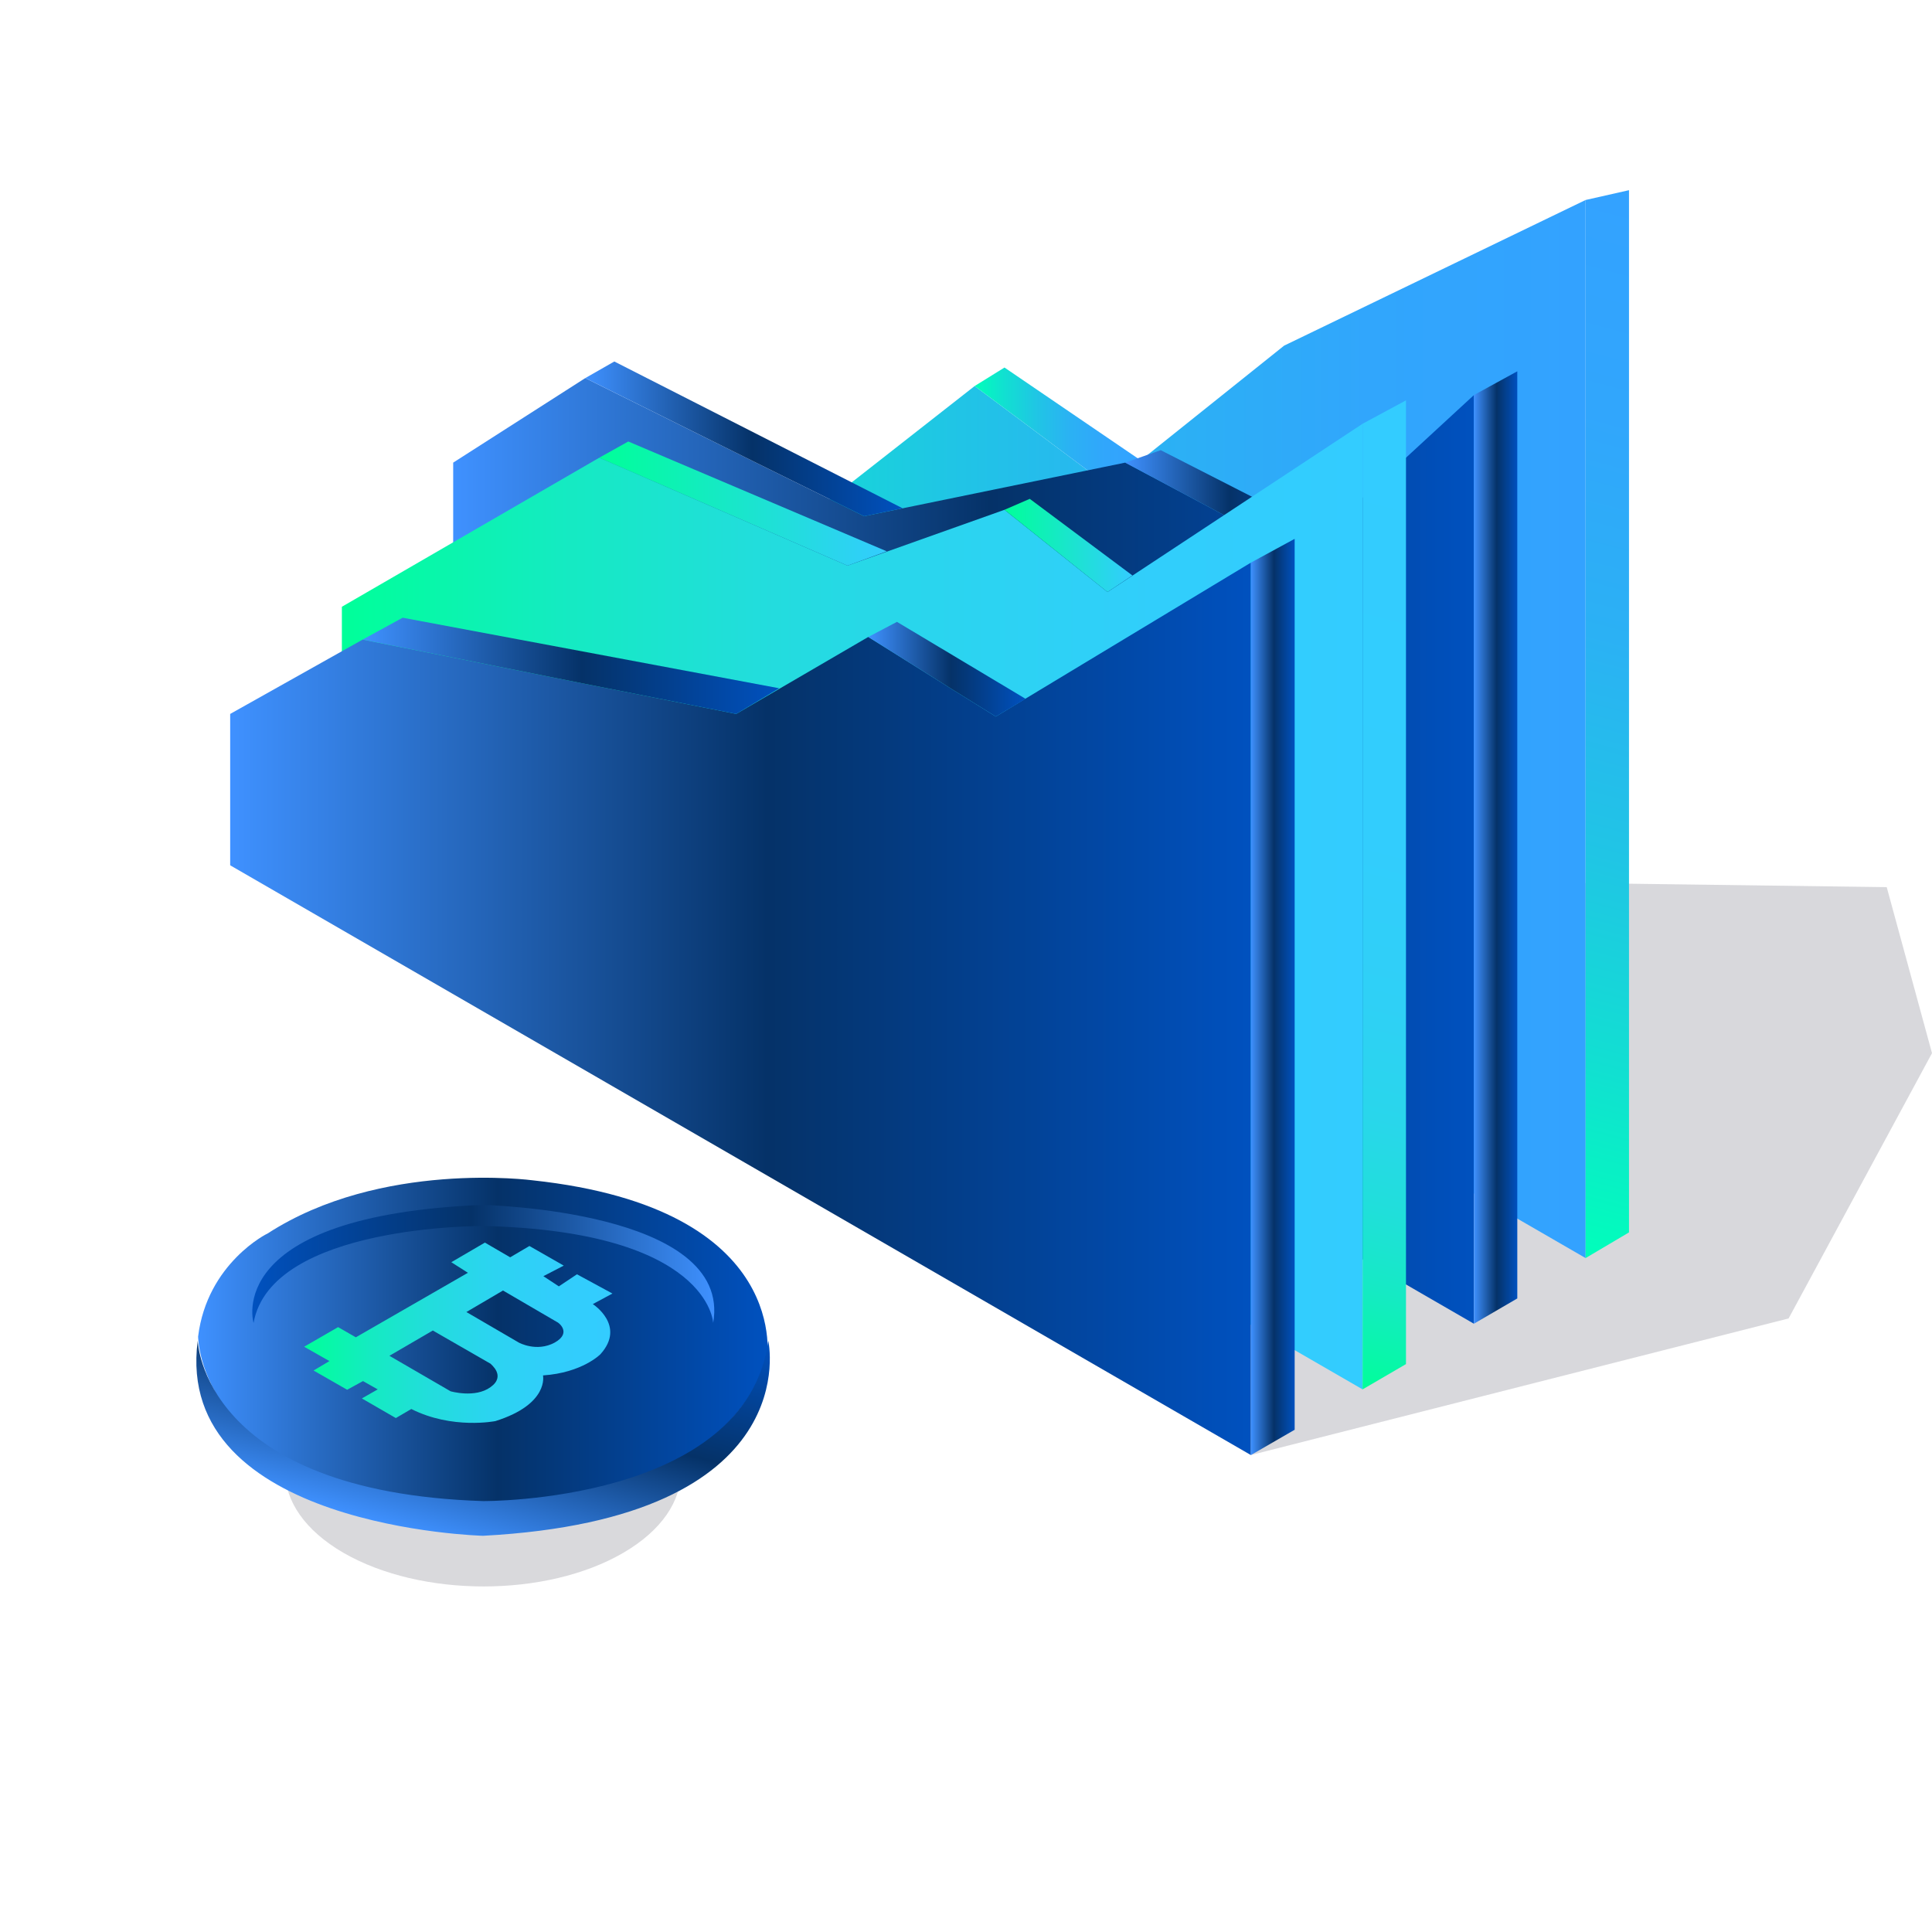 <?xml version="1.0" encoding="utf-8"?>
<!-- Generator: Adobe Illustrator 23.0.0, SVG Export Plug-In . SVG Version: 6.00 Build 0)  -->
<svg version="1.1" id="Capa_1" xmlns="http://www.w3.org/2000/svg" xmlns:xlink="http://www.w3.org/1999/xlink" x="0px" y="0px"
	 viewBox="0 0 512 512" style="enable-background:new 0 0 512 512;" xml:space="preserve">
<style type="text/css">
	.st0{opacity:0.17;fill:#1D1B30;enable-background:new    ;}
	.st1{fill:url(#SVGID_1_);}
	.st2{fill:url(#SVGID_2_);}
	.st3{fill:url(#SVGID_3_);}
	.st4{fill:url(#SVGID_4_);}
	.st5{fill:url(#SVGID_5_);}
	.st6{fill:url(#SVGID_6_);}
	.st7{fill:url(#SVGID_7_);}
	.st8{fill:url(#SVGID_8_);}
	.st9{fill:url(#SVGID_9_);}
	.st10{fill:url(#SVGID_10_);}
	.st11{fill:url(#SVGID_11_);}
	.st12{fill:url(#SVGID_12_);}
	.st13{fill:url(#SVGID_13_);}
	.st14{fill:url(#SVGID_14_);}
	.st15{fill:url(#SVGID_15_);}
	.st16{opacity:0.17;enable-background:new    ;}
	.st17{clip-path:url(#SVGID_17_);}
	.st18{fill:#1D1B30;}
	.st19{fill:url(#SVGID_18_);}
	.st20{fill:url(#XMLID_3_);}
	.st21{fill:url(#XMLID_4_);}
	.st22{fill:url(#SVGID_19_);}
</style>
<g>
	<path class="st0" d="M61,229.3l439,5.8l12,44l-38,70.3l-142.5,36.2L61,229.3z"/>
	
		<linearGradient id="SVGID_1_" gradientUnits="userSpaceOnUse" x1="149.7" y1="320.8" x2="420.2" y2="320.8" gradientTransform="matrix(1 0 0 -1 0 514)">
		<stop  offset="0" style="stop-color:#00FFBA"/>
		<stop  offset="0.179" style="stop-color:#11E0D1"/>
		<stop  offset="0.378" style="stop-color:#20C5E5"/>
		<stop  offset="0.581" style="stop-color:#2BB1F4"/>
		<stop  offset="0.787" style="stop-color:#31A6FC"/>
		<stop  offset="1" style="stop-color:#33A2FF"/>
	</linearGradient>
	<path class="st1" d="M149.7,177.1v-66.9l68.9,23.2l39.7-31.1l35.5,26.5l46.5-37.2L420.2,53v280.4L149.7,177.1z"/>
	
		<linearGradient id="SVGID_2_" gradientUnits="userSpaceOnUse" x1="389.665" y1="188.782" x2="461.185" y2="455.7" gradientTransform="matrix(1 0 0 -1 0 514)">
		<stop  offset="0" style="stop-color:#00FFBA"/>
		<stop  offset="0.179" style="stop-color:#11E0D1"/>
		<stop  offset="0.378" style="stop-color:#20C5E5"/>
		<stop  offset="0.581" style="stop-color:#2BB1F4"/>
		<stop  offset="0.787" style="stop-color:#31A6FC"/>
		<stop  offset="1" style="stop-color:#33A2FF"/>
	</linearGradient>
	<path class="st2" d="M420.2,333.4l11.5-6.8V50.4L420.2,53V333.4z"/>
	
		<linearGradient id="SVGID_3_" gradientUnits="userSpaceOnUse" x1="258.3" y1="400.9" x2="302.252" y2="400.9" gradientTransform="matrix(1 0 0 -1 0 514)">
		<stop  offset="0" style="stop-color:#00FFBA"/>
		<stop  offset="0.179" style="stop-color:#11E0D1"/>
		<stop  offset="0.378" style="stop-color:#20C5E5"/>
		<stop  offset="0.581" style="stop-color:#2BB1F4"/>
		<stop  offset="0.787" style="stop-color:#31A6FC"/>
		<stop  offset="1" style="stop-color:#33A2FF"/>
	</linearGradient>
	<path class="st3" d="M258.3,102.3l7.9-4.9l36.1,24.6l-8.5,6.8L258.3,102.3z"/>
	
		<linearGradient id="SVGID_4_" gradientUnits="userSpaceOnUse" x1="120.1" y1="288.5" x2="390.6" y2="288.5" gradientTransform="matrix(1 0 0 -1 0 514)">
		<stop  offset="0" style="stop-color:#3F91FF"/>
		<stop  offset="0.526" style="stop-color:#053268"/>
		<stop  offset="1" style="stop-color:#0051BF"/>
	</linearGradient>
	<path class="st4" d="M120.1,194.5v-71.9l35-22.4l73.9,36.6l69.2-14.2l46.3,24.6l46.1-42.5v246.1L120.1,194.5z"/>
	
		<linearGradient id="SVGID_5_" gradientUnits="userSpaceOnUse" x1="390.6" y1="289.4" x2="402.1" y2="289.4" gradientTransform="matrix(1 0 0 -1 0 514)">
		<stop  offset="0" style="stop-color:#3F91FF"/>
		<stop  offset="0.526" style="stop-color:#053268"/>
		<stop  offset="1" style="stop-color:#0051BF"/>
	</linearGradient>
	<path class="st5" d="M390.6,350.8l11.5-6.7V98.4l-11.5,6.3V350.8z"/>
	
		<linearGradient id="SVGID_6_" gradientUnits="userSpaceOnUse" x1="155.1" y1="397.7" x2="239.2" y2="397.7" gradientTransform="matrix(1 0 0 -1 0 514)">
		<stop  offset="0" style="stop-color:#3F91FF"/>
		<stop  offset="0.526" style="stop-color:#053268"/>
		<stop  offset="1" style="stop-color:#0051BF"/>
	</linearGradient>
	<path class="st6" d="M155.1,100.2l7.7-4.4l76.4,38.9l-10.2,2.1L155.1,100.2z"/>
	
		<linearGradient id="SVGID_7_" gradientUnits="userSpaceOnUse" x1="298.2" y1="380.75" x2="350.9" y2="380.75" gradientTransform="matrix(1 0 0 -1 0 514)">
		<stop  offset="0" style="stop-color:#3F91FF"/>
		<stop  offset="0.526" style="stop-color:#053268"/>
		<stop  offset="1" style="stop-color:#0051BF"/>
	</linearGradient>
	<path class="st7" d="M298.2,122.6l9.4-3.3l43.3,22.1l-6.4,5.8L298.2,122.6z"/>
	
		<linearGradient id="SVGID_8_" gradientUnits="userSpaceOnUse" x1="90.6" y1="273.75" x2="361.1" y2="273.75" gradientTransform="matrix(1 0 0 -1 0 514)">
		<stop  offset="0" style="stop-color:#00FF99"/>
		<stop  offset="2.400000e-02" style="stop-color:#02FD9E"/>
		<stop  offset="0.213" style="stop-color:#14EBC1"/>
		<stop  offset="0.406" style="stop-color:#22DDDC"/>
		<stop  offset="0.6" style="stop-color:#2BD4F0"/>
		<stop  offset="0.796" style="stop-color:#31CEFB"/>
		<stop  offset="1" style="stop-color:#33CCFF"/>
	</linearGradient>
	<path class="st8" d="M90.6,211.9v-51.1l68.2-39.5l65.8,28.6l41.6-14.8l27.3,21.8l67.6-44.6v255.9L90.6,211.9z"/>
	
		<linearGradient id="SVGID_9_" gradientUnits="userSpaceOnUse" x1="333.64" y1="153.158" x2="399.935" y2="400.576" gradientTransform="matrix(1 0 0 -1 0 514)">
		<stop  offset="0" style="stop-color:#00FF99"/>
		<stop  offset="3.400000e-02" style="stop-color:#08F7A9"/>
		<stop  offset="0.103" style="stop-color:#15EAC4"/>
		<stop  offset="0.183" style="stop-color:#20DFDA"/>
		<stop  offset="0.276" style="stop-color:#29D6EB"/>
		<stop  offset="0.391" style="stop-color:#2FD0F6"/>
		<stop  offset="0.552" style="stop-color:#32CDFD"/>
		<stop  offset="1" style="stop-color:#33CCFF"/>
	</linearGradient>
	<path class="st9" d="M361.1,368.2l11.5-6.7V106.1l-11.5,6.2V368.2z"/>
	
		<linearGradient id="SVGID_10_" gradientUnits="userSpaceOnUse" x1="158.8" y1="380.55" x2="235" y2="380.55" gradientTransform="matrix(1 0 0 -1 0 514)">
		<stop  offset="0" style="stop-color:#00FF99"/>
		<stop  offset="1" style="stop-color:#33CCFF"/>
	</linearGradient>
	<path class="st10" d="M158.8,121.3l7.7-4.3l68.5,29.1l-10.4,3.8L158.8,121.3z"/>
	
		<linearGradient id="SVGID_11_" gradientUnits="userSpaceOnUse" x1="266.2" y1="369.45" x2="300.063" y2="369.45" gradientTransform="matrix(1 0 0 -1 0 514)">
		<stop  offset="0" style="stop-color:#00FF99"/>
		<stop  offset="1" style="stop-color:#33CCFF"/>
	</linearGradient>
	<path class="st11" d="M266.2,135.1l6.7-2.9l27.2,20.3l-6.6,4.4L266.2,135.1z"/>
	
		<linearGradient id="SVGID_12_" gradientUnits="userSpaceOnUse" x1="61" y1="246.65" x2="331.5" y2="246.65" gradientTransform="matrix(1 0 0 -1 0 514)">
		<stop  offset="0" style="stop-color:#3F91FF"/>
		<stop  offset="0.526" style="stop-color:#053268"/>
		<stop  offset="1" style="stop-color:#0051BF"/>
	</linearGradient>
	<path class="st12" d="M61,229.3v-40.1l35.1-19.7l99,19.7l35-20.4l33.8,21.1l67.6-40.8v236.5L61,229.3z"/>
	
		<linearGradient id="SVGID_13_" gradientUnits="userSpaceOnUse" x1="331.5" y1="249.8" x2="343.1" y2="249.8" gradientTransform="matrix(1 0 0 -1 0 514)">
		<stop  offset="0" style="stop-color:#3F91FF"/>
		<stop  offset="0.526" style="stop-color:#053268"/>
		<stop  offset="1" style="stop-color:#0051BF"/>
	</linearGradient>
	<path class="st13" d="M331.5,385.6l11.6-6.7V142.8l-11.6,6.3V385.6z"/>
	
		<linearGradient id="SVGID_14_" gradientUnits="userSpaceOnUse" x1="96.1" y1="337.55" x2="206.5" y2="337.55" gradientTransform="matrix(1 0 0 -1 0 514)">
		<stop  offset="0" style="stop-color:#3F91FF"/>
		<stop  offset="0.526" style="stop-color:#053268"/>
		<stop  offset="1" style="stop-color:#0051BF"/>
	</linearGradient>
	<path class="st14" d="M96.1,169.5l10.6-5.8l99.8,18.7l-11.4,6.8L96.1,169.5z"/>
	
		<linearGradient id="SVGID_15_" gradientUnits="userSpaceOnUse" x1="230.1" y1="336.65" x2="271.757" y2="336.65" gradientTransform="matrix(1 0 0 -1 0 514)">
		<stop  offset="0" style="stop-color:#3F91FF"/>
		<stop  offset="0.526" style="stop-color:#053268"/>
		<stop  offset="1" style="stop-color:#0051BF"/>
	</linearGradient>
	<path class="st15" d="M230.1,168.8l7.6-4l34.1,20.4l-7.9,4.7L230.1,168.8z"/>
	<g id="XMLID_7_" class="st16">
		<g>
			<defs>
				<polygon id="SVGID_16_" points="53.8,390 127.7,347 202.2,390 128.2,433 				"/>
			</defs>
			<clipPath id="SVGID_17_">
				<use xlink:href="#SVGID_16_"  style="overflow:visible;"/>
			</clipPath>
			<g class="st17">
				<path class="st18" d="M165,368.5c-20.6-11.9-53.8-11.9-74.2,0s-20.3,31.1,0.2,43c20.6,11.9,53.8,11.9,74.2,0
					S185.5,380.4,165,368.5"/>
			</g>
		</g>
	</g>
	
		<linearGradient id="SVGID_18_" gradientUnits="userSpaceOnUse" x1="52.5" y1="17031.369" x2="203.436" y2="17031.369" gradientTransform="matrix(1 0 0 1 0 -16676)">
		<stop  offset="0" style="stop-color:#3F91FF"/>
		<stop  offset="0.526" style="stop-color:#053268"/>
		<stop  offset="1" style="stop-color:#0051BF"/>
	</linearGradient>
	<path class="st19" d="M52.5,354.2c0,0,0,40.7,69.7,44.2c69.7,3.6,81-37.6,81-37.6s7.5-40.5-62-48c0,0-40.2-5.4-70.3,14.1
		C71,326.8,54.9,334.7,52.5,354.2z"/>
	
		<linearGradient id="XMLID_3_" gradientUnits="userSpaceOnUse" x1="4199.666" y1="-1564.437" x2="4322.096" y2="-1564.437" gradientTransform="matrix(-1 0 0 1.121 4388.957 2088.058)">
		<stop  offset="0" style="stop-color:#3F91FF"/>
		<stop  offset="0.526" style="stop-color:#053268"/>
		<stop  offset="1" style="stop-color:#0051BF"/>
	</linearGradient>
	<path id="XMLID_5_" class="st20" d="M189,350.6c0,0-0.9-24.3-60.9-25.7c0,0-56.3-0.4-60.9,25.7c0,0-8.6-28.5,60.9-31.3
		C128,319.4,194.2,320.6,189,350.6z"/>
	
		<linearGradient id="XMLID_4_" gradientUnits="userSpaceOnUse" x1="115.48" y1="17083.44" x2="134.417" y2="17012.764" gradientTransform="matrix(1 0 0 1 0 -16676)">
		<stop  offset="0" style="stop-color:#3F91FF"/>
		<stop  offset="0.526" style="stop-color:#053268"/>
		<stop  offset="1" style="stop-color:#0051BF"/>
	</linearGradient>
	<path id="XMLID_2_" class="st21" d="M52.4,355.3c0,0,1.1,40.1,75.6,42.5c0,0,69.8,0.6,75.6-42.5c0,0,10.6,47.1-75.6,51.7
		C128,407,45.9,404.9,52.4,355.3z"/>
	
		<linearGradient id="SVGID_19_" gradientUnits="userSpaceOnUse" x1="80.6" y1="17029.19" x2="162.3" y2="17029.19" gradientTransform="matrix(1 0 0 1 0 -16676)">
		<stop  offset="0" style="stop-color:#00FF99"/>
		<stop  offset="2.400000e-02" style="stop-color:#02FD9E"/>
		<stop  offset="0.213" style="stop-color:#14EBC1"/>
		<stop  offset="0.406" style="stop-color:#22DDDC"/>
		<stop  offset="0.6" style="stop-color:#2BD4F0"/>
		<stop  offset="0.796" style="stop-color:#31CEFB"/>
		<stop  offset="1" style="stop-color:#33CCFF"/>
	</linearGradient>
	<path class="st22" d="M157.1,345.6l5.2-2.8l-9.4-5.1l-4.8,3.2l-4.1-2.7l5.4-2.8l-9.1-5.2l-5.1,3l-6.7-3.9l-8.9,5.2l4.4,2.8
		l-29.7,17.1l-4.7-2.7l-9,5.2l6.7,3.8l-4.2,2.5l8.9,5.1l4.2-2.3l3.9,2.2l-4.2,2.4l9,5.2l4.1-2.4c10.9,5.5,22.3,3.2,22.3,3.2
		c14.3-4.5,12.6-12.1,12.6-12.1c10.4-0.7,15.2-5.6,15.2-5.6C166,351.3,157.1,345.6,157.1,345.6L157.1,345.6z M130,367.6
		c-4.1,3-10.6,1.1-10.6,1.1l-16.2-9.4l11.5-6.7l15.3,8.8C130,361.5,134.2,364.6,130,367.6z M147,355.8c-4.8,2.6-9.5,0-9.5,0
		l-13.9-8.1l9.7-5.7l14.4,8.4C147.7,350.3,151.8,353.1,147,355.8L147,355.8z"/>
</g>
</svg>
